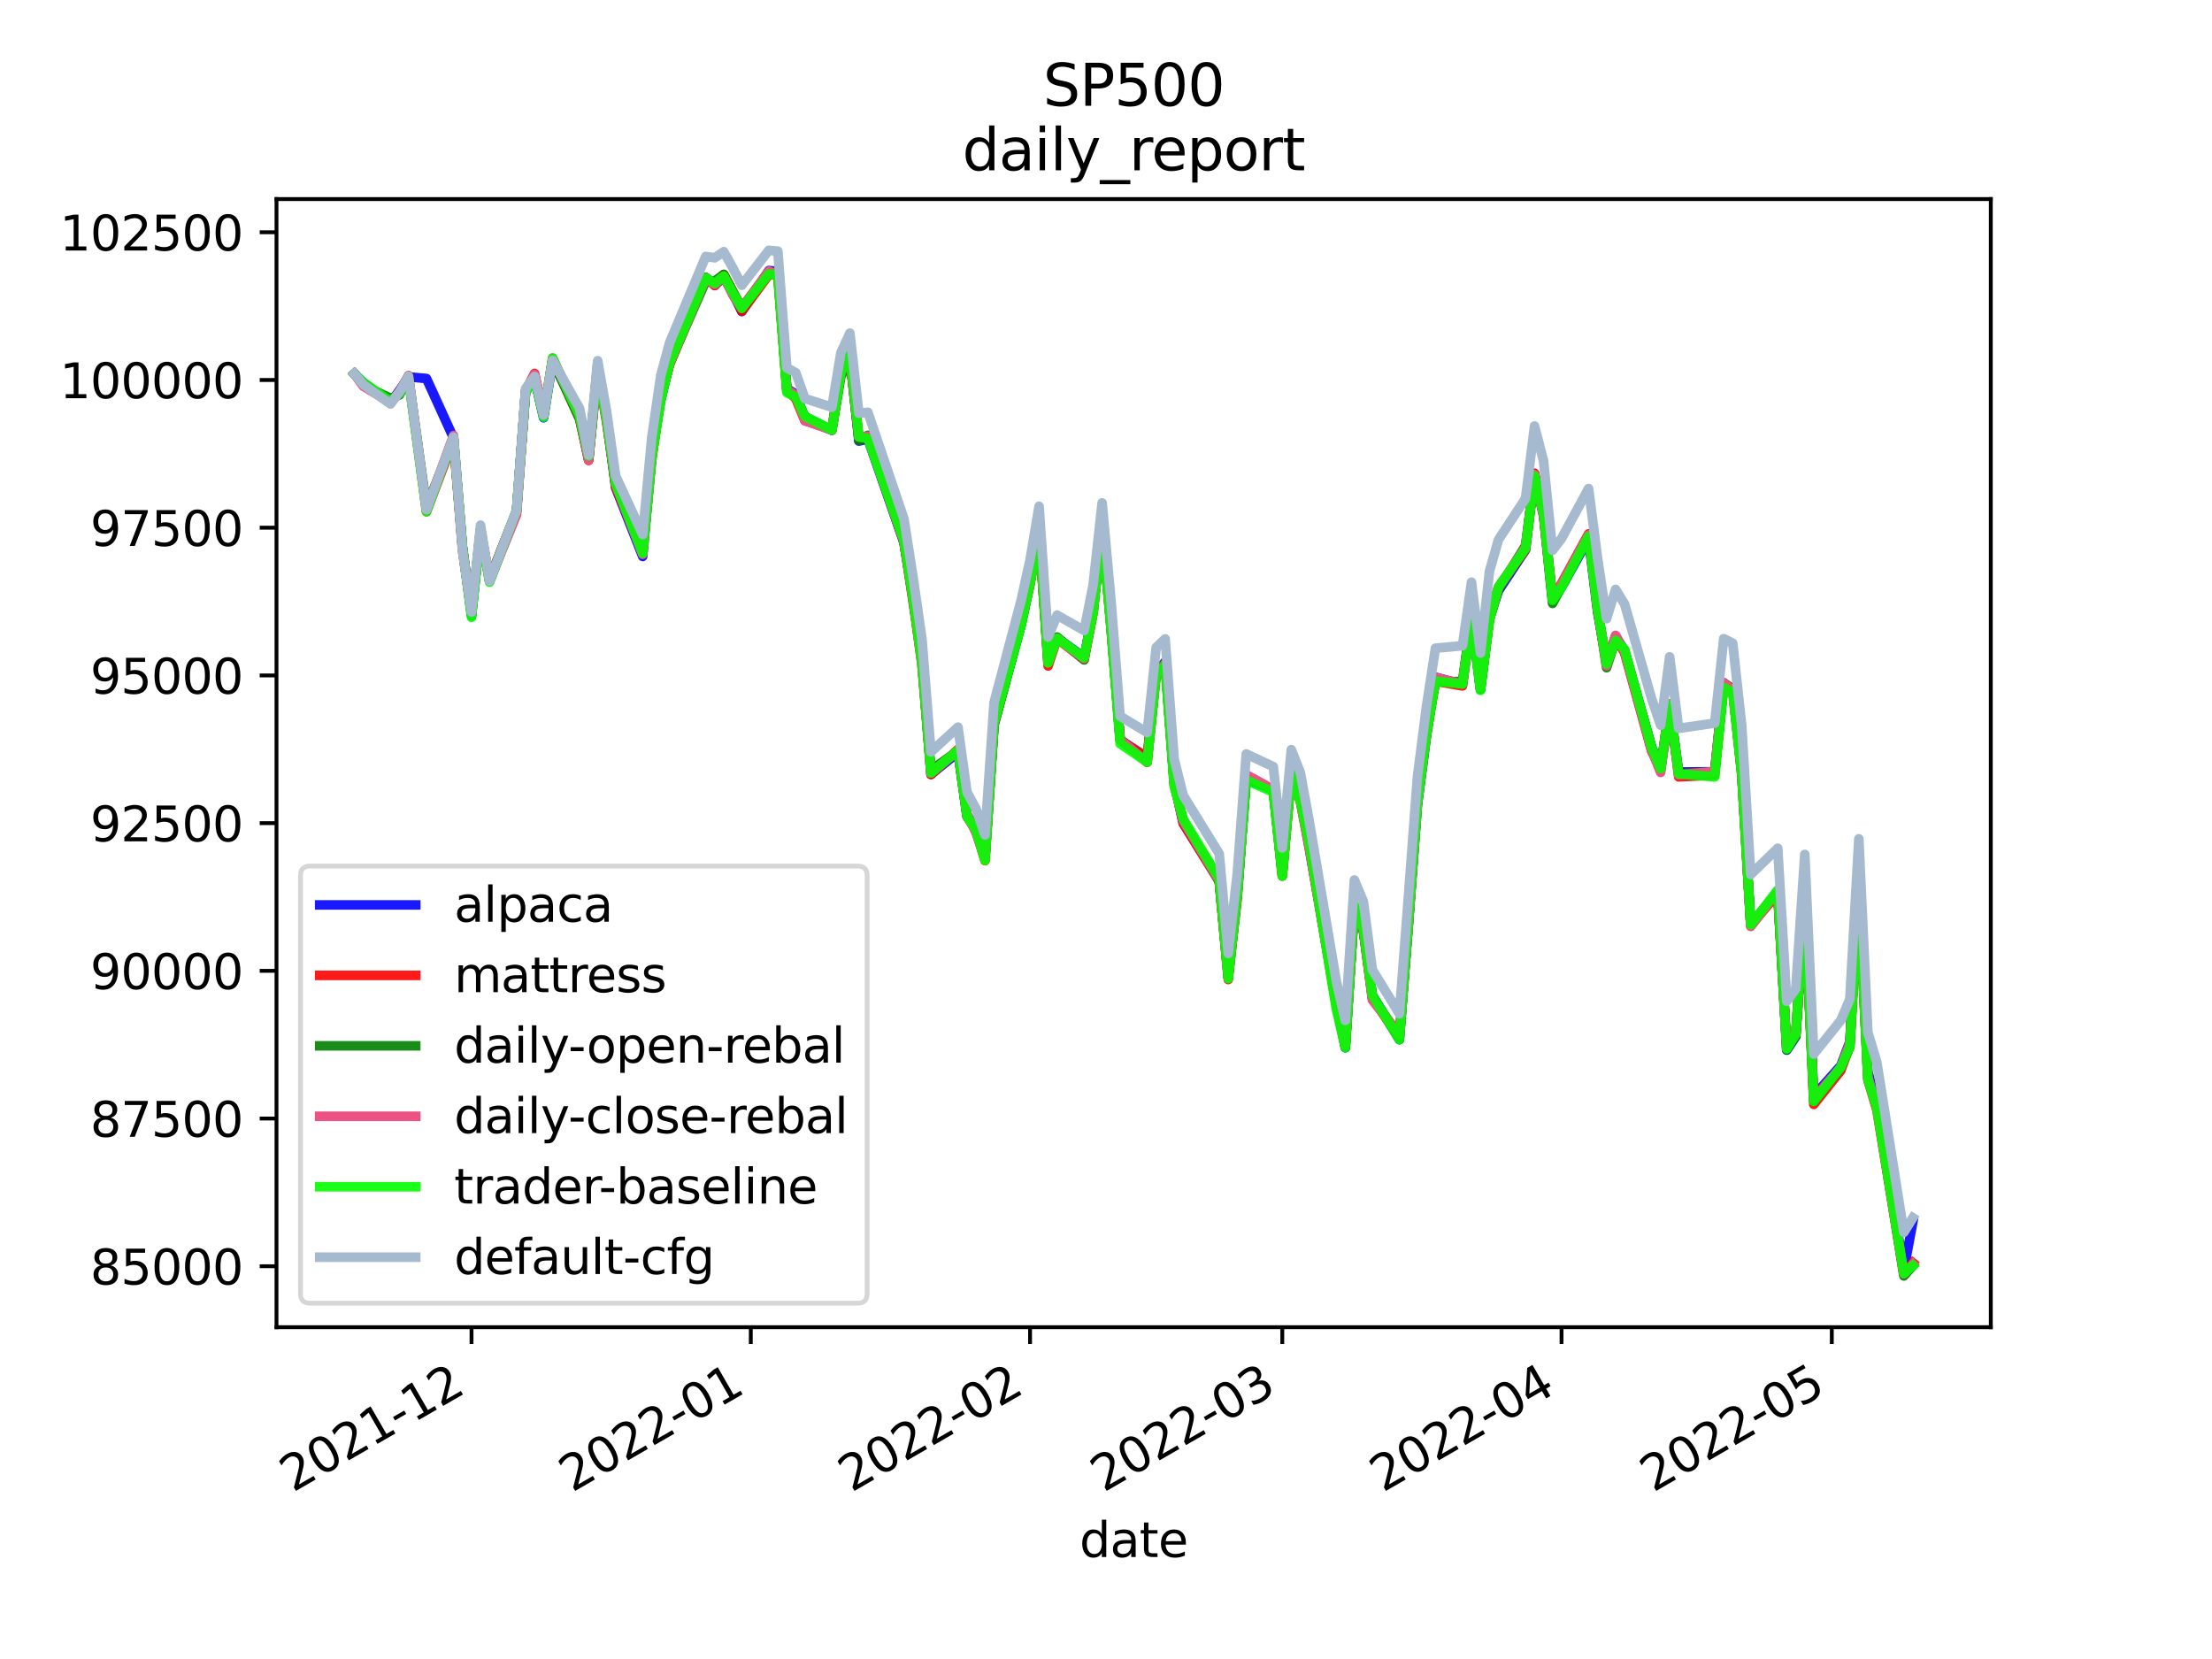 <?xml version="1.0" encoding="utf-8" standalone="no"?>
<!DOCTYPE svg PUBLIC "-//W3C//DTD SVG 1.1//EN"
  "http://www.w3.org/Graphics/SVG/1.1/DTD/svg11.dtd">
<svg height="345.6pt" version="1.1" viewBox="0 0 460.8 345.6" width="460.8pt" xmlns="http://www.w3.org/2000/svg" xmlns:xlink="http://www.w3.org/1999/xlink">
 <defs>
  <style type="text/css">*{stroke-linecap:butt;stroke-linejoin:round;}</style>
 </defs>
 <g id="figure_1">
  <g id="patch_1">
   <path d="M 0 345.6 
L 460.8 345.6 
L 460.8 0 
L 0 0 
z
" style="fill:#ffffff;"/>
  </g>
  <g id="axes_1">
   <g id="patch_2">
    <path d="M 57.6 276.48 
L 414.72 276.48 
L 414.72 41.472 
L 57.6 41.472 
z
" style="fill:#ffffff;"/>
   </g>
   <g id="matplotlib.axis_1">
    <g id="xtick_1">
     <g id="line2d_1">
      <defs>
       <path d="M 0 0 
L 0 3.5 
" id="mc5de617e7d" style="stroke:#000000;stroke-width:0.8;"/>
      </defs>
      <g>
       <use style="stroke:#000000;stroke-width:0.8;" x="98.229" xlink:href="#mc5de617e7d" y="276.48"/>
      </g>
     </g>
     <g id="text_1">
      <!-- 2021-12 -->
      <g transform="translate(61.004 310.952)rotate(-30)scale(0.1 -0.1)">
       <defs>
        <path d="M 1228 531 
L 3431 531 
L 3431 0 
L 469 0 
L 469 531 
Q 828 903 1448 1529 
Q 2069 2156 2228 2338 
Q 2531 2678 2651 2914 
Q 2772 3150 2772 3378 
Q 2772 3750 2511 3984 
Q 2250 4219 1831 4219 
Q 1534 4219 1204 4116 
Q 875 4013 500 3803 
L 500 4441 
Q 881 4594 1212 4672 
Q 1544 4750 1819 4750 
Q 2544 4750 2975 4387 
Q 3406 4025 3406 3419 
Q 3406 3131 3298 2873 
Q 3191 2616 2906 2266 
Q 2828 2175 2409 1742 
Q 1991 1309 1228 531 
z
" id="DejaVuSans-32" transform="scale(0.016)"/>
        <path d="M 2034 4250 
Q 1547 4250 1301 3770 
Q 1056 3291 1056 2328 
Q 1056 1369 1301 889 
Q 1547 409 2034 409 
Q 2525 409 2770 889 
Q 3016 1369 3016 2328 
Q 3016 3291 2770 3770 
Q 2525 4250 2034 4250 
z
M 2034 4750 
Q 2819 4750 3233 4129 
Q 3647 3509 3647 2328 
Q 3647 1150 3233 529 
Q 2819 -91 2034 -91 
Q 1250 -91 836 529 
Q 422 1150 422 2328 
Q 422 3509 836 4129 
Q 1250 4750 2034 4750 
z
" id="DejaVuSans-30" transform="scale(0.016)"/>
        <path d="M 794 531 
L 1825 531 
L 1825 4091 
L 703 3866 
L 703 4441 
L 1819 4666 
L 2450 4666 
L 2450 531 
L 3481 531 
L 3481 0 
L 794 0 
L 794 531 
z
" id="DejaVuSans-31" transform="scale(0.016)"/>
        <path d="M 313 2009 
L 1997 2009 
L 1997 1497 
L 313 1497 
L 313 2009 
z
" id="DejaVuSans-2d" transform="scale(0.016)"/>
       </defs>
       <use xlink:href="#DejaVuSans-32"/>
       <use x="63.623" xlink:href="#DejaVuSans-30"/>
       <use x="127.246" xlink:href="#DejaVuSans-32"/>
       <use x="190.869" xlink:href="#DejaVuSans-31"/>
       <use x="254.492" xlink:href="#DejaVuSans-2d"/>
       <use x="290.576" xlink:href="#DejaVuSans-31"/>
       <use x="354.199" xlink:href="#DejaVuSans-32"/>
      </g>
     </g>
    </g>
    <g id="xtick_2">
     <g id="line2d_2">
      <g>
       <use style="stroke:#000000;stroke-width:0.8;" x="156.404" xlink:href="#mc5de617e7d" y="276.48"/>
      </g>
     </g>
     <g id="text_2">
      <!-- 2022-01 -->
      <g transform="translate(119.179 310.952)rotate(-30)scale(0.1 -0.1)">
       <use xlink:href="#DejaVuSans-32"/>
       <use x="63.623" xlink:href="#DejaVuSans-30"/>
       <use x="127.246" xlink:href="#DejaVuSans-32"/>
       <use x="190.869" xlink:href="#DejaVuSans-32"/>
       <use x="254.492" xlink:href="#DejaVuSans-2d"/>
       <use x="290.576" xlink:href="#DejaVuSans-30"/>
       <use x="354.199" xlink:href="#DejaVuSans-31"/>
      </g>
     </g>
    </g>
    <g id="xtick_3">
     <g id="line2d_3">
      <g>
       <use style="stroke:#000000;stroke-width:0.8;" x="214.579" xlink:href="#mc5de617e7d" y="276.48"/>
      </g>
     </g>
     <g id="text_3">
      <!-- 2022-02 -->
      <g transform="translate(177.354 310.952)rotate(-30)scale(0.1 -0.1)">
       <use xlink:href="#DejaVuSans-32"/>
       <use x="63.623" xlink:href="#DejaVuSans-30"/>
       <use x="127.246" xlink:href="#DejaVuSans-32"/>
       <use x="190.869" xlink:href="#DejaVuSans-32"/>
       <use x="254.492" xlink:href="#DejaVuSans-2d"/>
       <use x="290.576" xlink:href="#DejaVuSans-30"/>
       <use x="354.199" xlink:href="#DejaVuSans-32"/>
      </g>
     </g>
    </g>
    <g id="xtick_4">
     <g id="line2d_4">
      <g>
       <use style="stroke:#000000;stroke-width:0.8;" x="267.124" xlink:href="#mc5de617e7d" y="276.48"/>
      </g>
     </g>
     <g id="text_4">
      <!-- 2022-03 -->
      <g transform="translate(229.899 310.952)rotate(-30)scale(0.1 -0.1)">
       <defs>
        <path d="M 2597 2516 
Q 3050 2419 3304 2112 
Q 3559 1806 3559 1356 
Q 3559 666 3084 287 
Q 2609 -91 1734 -91 
Q 1441 -91 1130 -33 
Q 819 25 488 141 
L 488 750 
Q 750 597 1062 519 
Q 1375 441 1716 441 
Q 2309 441 2620 675 
Q 2931 909 2931 1356 
Q 2931 1769 2642 2001 
Q 2353 2234 1838 2234 
L 1294 2234 
L 1294 2753 
L 1863 2753 
Q 2328 2753 2575 2939 
Q 2822 3125 2822 3475 
Q 2822 3834 2567 4026 
Q 2313 4219 1838 4219 
Q 1578 4219 1281 4162 
Q 984 4106 628 3988 
L 628 4550 
Q 988 4650 1302 4700 
Q 1616 4750 1894 4750 
Q 2613 4750 3031 4423 
Q 3450 4097 3450 3541 
Q 3450 3153 3228 2886 
Q 3006 2619 2597 2516 
z
" id="DejaVuSans-33" transform="scale(0.016)"/>
       </defs>
       <use xlink:href="#DejaVuSans-32"/>
       <use x="63.623" xlink:href="#DejaVuSans-30"/>
       <use x="127.246" xlink:href="#DejaVuSans-32"/>
       <use x="190.869" xlink:href="#DejaVuSans-32"/>
       <use x="254.492" xlink:href="#DejaVuSans-2d"/>
       <use x="290.576" xlink:href="#DejaVuSans-30"/>
       <use x="354.199" xlink:href="#DejaVuSans-33"/>
      </g>
     </g>
    </g>
    <g id="xtick_5">
     <g id="line2d_5">
      <g>
       <use style="stroke:#000000;stroke-width:0.8;" x="325.299" xlink:href="#mc5de617e7d" y="276.48"/>
      </g>
     </g>
     <g id="text_5">
      <!-- 2022-04 -->
      <g transform="translate(288.074 310.952)rotate(-30)scale(0.1 -0.1)">
       <defs>
        <path d="M 2419 4116 
L 825 1625 
L 2419 1625 
L 2419 4116 
z
M 2253 4666 
L 3047 4666 
L 3047 1625 
L 3713 1625 
L 3713 1100 
L 3047 1100 
L 3047 0 
L 2419 0 
L 2419 1100 
L 313 1100 
L 313 1709 
L 2253 4666 
z
" id="DejaVuSans-34" transform="scale(0.016)"/>
       </defs>
       <use xlink:href="#DejaVuSans-32"/>
       <use x="63.623" xlink:href="#DejaVuSans-30"/>
       <use x="127.246" xlink:href="#DejaVuSans-32"/>
       <use x="190.869" xlink:href="#DejaVuSans-32"/>
       <use x="254.492" xlink:href="#DejaVuSans-2d"/>
       <use x="290.576" xlink:href="#DejaVuSans-30"/>
       <use x="354.199" xlink:href="#DejaVuSans-34"/>
      </g>
     </g>
    </g>
    <g id="xtick_6">
     <g id="line2d_6">
      <g>
       <use style="stroke:#000000;stroke-width:0.8;" x="381.598" xlink:href="#mc5de617e7d" y="276.48"/>
      </g>
     </g>
     <g id="text_6">
      <!-- 2022-05 -->
      <g transform="translate(344.373 310.952)rotate(-30)scale(0.1 -0.1)">
       <defs>
        <path d="M 691 4666 
L 3169 4666 
L 3169 4134 
L 1269 4134 
L 1269 2991 
Q 1406 3038 1543 3061 
Q 1681 3084 1819 3084 
Q 2600 3084 3056 2656 
Q 3513 2228 3513 1497 
Q 3513 744 3044 326 
Q 2575 -91 1722 -91 
Q 1428 -91 1123 -41 
Q 819 9 494 109 
L 494 744 
Q 775 591 1075 516 
Q 1375 441 1709 441 
Q 2250 441 2565 725 
Q 2881 1009 2881 1497 
Q 2881 1984 2565 2268 
Q 2250 2553 1709 2553 
Q 1456 2553 1204 2497 
Q 953 2441 691 2322 
L 691 4666 
z
" id="DejaVuSans-35" transform="scale(0.016)"/>
       </defs>
       <use xlink:href="#DejaVuSans-32"/>
       <use x="63.623" xlink:href="#DejaVuSans-30"/>
       <use x="127.246" xlink:href="#DejaVuSans-32"/>
       <use x="190.869" xlink:href="#DejaVuSans-32"/>
       <use x="254.492" xlink:href="#DejaVuSans-2d"/>
       <use x="290.576" xlink:href="#DejaVuSans-30"/>
       <use x="354.199" xlink:href="#DejaVuSans-35"/>
      </g>
     </g>
    </g>
    <g id="text_7">
     <!-- date -->
     <g transform="translate(224.885 324.351)scale(0.1 -0.1)">
      <defs>
       <path d="M 2906 2969 
L 2906 4863 
L 3481 4863 
L 3481 0 
L 2906 0 
L 2906 525 
Q 2725 213 2448 61 
Q 2172 -91 1784 -91 
Q 1150 -91 751 415 
Q 353 922 353 1747 
Q 353 2572 751 3078 
Q 1150 3584 1784 3584 
Q 2172 3584 2448 3432 
Q 2725 3281 2906 2969 
z
M 947 1747 
Q 947 1113 1208 752 
Q 1469 391 1925 391 
Q 2381 391 2643 752 
Q 2906 1113 2906 1747 
Q 2906 2381 2643 2742 
Q 2381 3103 1925 3103 
Q 1469 3103 1208 2742 
Q 947 2381 947 1747 
z
" id="DejaVuSans-64" transform="scale(0.016)"/>
       <path d="M 2194 1759 
Q 1497 1759 1228 1600 
Q 959 1441 959 1056 
Q 959 750 1161 570 
Q 1363 391 1709 391 
Q 2188 391 2477 730 
Q 2766 1069 2766 1631 
L 2766 1759 
L 2194 1759 
z
M 3341 1997 
L 3341 0 
L 2766 0 
L 2766 531 
Q 2569 213 2275 61 
Q 1981 -91 1556 -91 
Q 1019 -91 701 211 
Q 384 513 384 1019 
Q 384 1609 779 1909 
Q 1175 2209 1959 2209 
L 2766 2209 
L 2766 2266 
Q 2766 2663 2505 2880 
Q 2244 3097 1772 3097 
Q 1472 3097 1187 3025 
Q 903 2953 641 2809 
L 641 3341 
Q 956 3463 1253 3523 
Q 1550 3584 1831 3584 
Q 2591 3584 2966 3190 
Q 3341 2797 3341 1997 
z
" id="DejaVuSans-61" transform="scale(0.016)"/>
       <path d="M 1172 4494 
L 1172 3500 
L 2356 3500 
L 2356 3053 
L 1172 3053 
L 1172 1153 
Q 1172 725 1289 603 
Q 1406 481 1766 481 
L 2356 481 
L 2356 0 
L 1766 0 
Q 1100 0 847 248 
Q 594 497 594 1153 
L 594 3053 
L 172 3053 
L 172 3500 
L 594 3500 
L 594 4494 
L 1172 4494 
z
" id="DejaVuSans-74" transform="scale(0.016)"/>
       <path d="M 3597 1894 
L 3597 1613 
L 953 1613 
Q 991 1019 1311 708 
Q 1631 397 2203 397 
Q 2534 397 2845 478 
Q 3156 559 3463 722 
L 3463 178 
Q 3153 47 2828 -22 
Q 2503 -91 2169 -91 
Q 1331 -91 842 396 
Q 353 884 353 1716 
Q 353 2575 817 3079 
Q 1281 3584 2069 3584 
Q 2775 3584 3186 3129 
Q 3597 2675 3597 1894 
z
M 3022 2063 
Q 3016 2534 2758 2815 
Q 2500 3097 2075 3097 
Q 1594 3097 1305 2825 
Q 1016 2553 972 2059 
L 3022 2063 
z
" id="DejaVuSans-65" transform="scale(0.016)"/>
      </defs>
      <use xlink:href="#DejaVuSans-64"/>
      <use x="63.477" xlink:href="#DejaVuSans-61"/>
      <use x="124.756" xlink:href="#DejaVuSans-74"/>
      <use x="163.965" xlink:href="#DejaVuSans-65"/>
     </g>
    </g>
   </g>
   <g id="matplotlib.axis_2">
    <g id="ytick_1">
     <g id="line2d_7">
      <defs>
       <path d="M 0 0 
L -3.5 0 
" id="ma042a18e78" style="stroke:#000000;stroke-width:0.8;"/>
      </defs>
      <g>
       <use style="stroke:#000000;stroke-width:0.8;" x="57.6" xlink:href="#ma042a18e78" y="263.782"/>
      </g>
     </g>
     <g id="text_8">
      <!-- 85000 -->
      <g transform="translate(18.788 267.581)scale(0.1 -0.1)">
       <defs>
        <path d="M 2034 2216 
Q 1584 2216 1326 1975 
Q 1069 1734 1069 1313 
Q 1069 891 1326 650 
Q 1584 409 2034 409 
Q 2484 409 2743 651 
Q 3003 894 3003 1313 
Q 3003 1734 2745 1975 
Q 2488 2216 2034 2216 
z
M 1403 2484 
Q 997 2584 770 2862 
Q 544 3141 544 3541 
Q 544 4100 942 4425 
Q 1341 4750 2034 4750 
Q 2731 4750 3128 4425 
Q 3525 4100 3525 3541 
Q 3525 3141 3298 2862 
Q 3072 2584 2669 2484 
Q 3125 2378 3379 2068 
Q 3634 1759 3634 1313 
Q 3634 634 3220 271 
Q 2806 -91 2034 -91 
Q 1263 -91 848 271 
Q 434 634 434 1313 
Q 434 1759 690 2068 
Q 947 2378 1403 2484 
z
M 1172 3481 
Q 1172 3119 1398 2916 
Q 1625 2713 2034 2713 
Q 2441 2713 2670 2916 
Q 2900 3119 2900 3481 
Q 2900 3844 2670 4047 
Q 2441 4250 2034 4250 
Q 1625 4250 1398 4047 
Q 1172 3844 1172 3481 
z
" id="DejaVuSans-38" transform="scale(0.016)"/>
       </defs>
       <use xlink:href="#DejaVuSans-38"/>
       <use x="63.623" xlink:href="#DejaVuSans-35"/>
       <use x="127.246" xlink:href="#DejaVuSans-30"/>
       <use x="190.869" xlink:href="#DejaVuSans-30"/>
       <use x="254.492" xlink:href="#DejaVuSans-30"/>
      </g>
     </g>
    </g>
    <g id="ytick_2">
     <g id="line2d_8">
      <g>
       <use style="stroke:#000000;stroke-width:0.8;" x="57.6" xlink:href="#ma042a18e78" y="233.011"/>
      </g>
     </g>
     <g id="text_9">
      <!-- 87500 -->
      <g transform="translate(18.788 236.81)scale(0.1 -0.1)">
       <defs>
        <path d="M 525 4666 
L 3525 4666 
L 3525 4397 
L 1831 0 
L 1172 0 
L 2766 4134 
L 525 4134 
L 525 4666 
z
" id="DejaVuSans-37" transform="scale(0.016)"/>
       </defs>
       <use xlink:href="#DejaVuSans-38"/>
       <use x="63.623" xlink:href="#DejaVuSans-37"/>
       <use x="127.246" xlink:href="#DejaVuSans-35"/>
       <use x="190.869" xlink:href="#DejaVuSans-30"/>
       <use x="254.492" xlink:href="#DejaVuSans-30"/>
      </g>
     </g>
    </g>
    <g id="ytick_3">
     <g id="line2d_9">
      <g>
       <use style="stroke:#000000;stroke-width:0.8;" x="57.6" xlink:href="#ma042a18e78" y="202.241"/>
      </g>
     </g>
     <g id="text_10">
      <!-- 90000 -->
      <g transform="translate(18.788 206.04)scale(0.1 -0.1)">
       <defs>
        <path d="M 703 97 
L 703 672 
Q 941 559 1184 500 
Q 1428 441 1663 441 
Q 2288 441 2617 861 
Q 2947 1281 2994 2138 
Q 2813 1869 2534 1725 
Q 2256 1581 1919 1581 
Q 1219 1581 811 2004 
Q 403 2428 403 3163 
Q 403 3881 828 4315 
Q 1253 4750 1959 4750 
Q 2769 4750 3195 4129 
Q 3622 3509 3622 2328 
Q 3622 1225 3098 567 
Q 2575 -91 1691 -91 
Q 1453 -91 1209 -44 
Q 966 3 703 97 
z
M 1959 2075 
Q 2384 2075 2632 2365 
Q 2881 2656 2881 3163 
Q 2881 3666 2632 3958 
Q 2384 4250 1959 4250 
Q 1534 4250 1286 3958 
Q 1038 3666 1038 3163 
Q 1038 2656 1286 2365 
Q 1534 2075 1959 2075 
z
" id="DejaVuSans-39" transform="scale(0.016)"/>
       </defs>
       <use xlink:href="#DejaVuSans-39"/>
       <use x="63.623" xlink:href="#DejaVuSans-30"/>
       <use x="127.246" xlink:href="#DejaVuSans-30"/>
       <use x="190.869" xlink:href="#DejaVuSans-30"/>
       <use x="254.492" xlink:href="#DejaVuSans-30"/>
      </g>
     </g>
    </g>
    <g id="ytick_4">
     <g id="line2d_10">
      <g>
       <use style="stroke:#000000;stroke-width:0.8;" x="57.6" xlink:href="#ma042a18e78" y="171.47"/>
      </g>
     </g>
     <g id="text_11">
      <!-- 92500 -->
      <g transform="translate(18.788 175.269)scale(0.1 -0.1)">
       <use xlink:href="#DejaVuSans-39"/>
       <use x="63.623" xlink:href="#DejaVuSans-32"/>
       <use x="127.246" xlink:href="#DejaVuSans-35"/>
       <use x="190.869" xlink:href="#DejaVuSans-30"/>
       <use x="254.492" xlink:href="#DejaVuSans-30"/>
      </g>
     </g>
    </g>
    <g id="ytick_5">
     <g id="line2d_11">
      <g>
       <use style="stroke:#000000;stroke-width:0.8;" x="57.6" xlink:href="#ma042a18e78" y="140.7"/>
      </g>
     </g>
     <g id="text_12">
      <!-- 95000 -->
      <g transform="translate(18.788 144.499)scale(0.1 -0.1)">
       <use xlink:href="#DejaVuSans-39"/>
       <use x="63.623" xlink:href="#DejaVuSans-35"/>
       <use x="127.246" xlink:href="#DejaVuSans-30"/>
       <use x="190.869" xlink:href="#DejaVuSans-30"/>
       <use x="254.492" xlink:href="#DejaVuSans-30"/>
      </g>
     </g>
    </g>
    <g id="ytick_6">
     <g id="line2d_12">
      <g>
       <use style="stroke:#000000;stroke-width:0.8;" x="57.6" xlink:href="#ma042a18e78" y="109.929"/>
      </g>
     </g>
     <g id="text_13">
      <!-- 97500 -->
      <g transform="translate(18.788 113.728)scale(0.1 -0.1)">
       <use xlink:href="#DejaVuSans-39"/>
       <use x="63.623" xlink:href="#DejaVuSans-37"/>
       <use x="127.246" xlink:href="#DejaVuSans-35"/>
       <use x="190.869" xlink:href="#DejaVuSans-30"/>
       <use x="254.492" xlink:href="#DejaVuSans-30"/>
      </g>
     </g>
    </g>
    <g id="ytick_7">
     <g id="line2d_13">
      <g>
       <use style="stroke:#000000;stroke-width:0.8;" x="57.6" xlink:href="#ma042a18e78" y="79.159"/>
      </g>
     </g>
     <g id="text_14">
      <!-- 100000 -->
      <g transform="translate(12.425 82.958)scale(0.1 -0.1)">
       <use xlink:href="#DejaVuSans-31"/>
       <use x="63.623" xlink:href="#DejaVuSans-30"/>
       <use x="127.246" xlink:href="#DejaVuSans-30"/>
       <use x="190.869" xlink:href="#DejaVuSans-30"/>
       <use x="254.492" xlink:href="#DejaVuSans-30"/>
       <use x="318.115" xlink:href="#DejaVuSans-30"/>
      </g>
     </g>
    </g>
    <g id="ytick_8">
     <g id="line2d_14">
      <g>
       <use style="stroke:#000000;stroke-width:0.8;" x="57.6" xlink:href="#ma042a18e78" y="48.388"/>
      </g>
     </g>
     <g id="text_15">
      <!-- 102500 -->
      <g transform="translate(12.425 52.187)scale(0.1 -0.1)">
       <use xlink:href="#DejaVuSans-31"/>
       <use x="63.623" xlink:href="#DejaVuSans-30"/>
       <use x="127.246" xlink:href="#DejaVuSans-32"/>
       <use x="190.869" xlink:href="#DejaVuSans-35"/>
       <use x="254.492" xlink:href="#DejaVuSans-30"/>
       <use x="318.115" xlink:href="#DejaVuSans-30"/>
      </g>
     </g>
    </g>
   </g>
   <g id="line2d_15">
    <path clip-path="url(#p5c8f8c0f2c)" d="M 73.833 77.887 
L 75.709 79.744 
L 81.339 83.941 
L 83.216 81.339 
L 85.092 78.503 
L 88.846 78.856 
L 94.476 91.218 
L 96.352 114.086 
L 98.229 128.251 
L 100.105 110.34 
L 101.982 121.096 
L 107.612 106.566 
L 109.488 81.497 
L 111.365 78.905 
L 113.242 87.025 
L 115.118 75.258 
L 120.748 86.682 
L 122.625 95.729 
L 124.501 75.849 
L 126.378 87.349 
L 128.255 101.609 
L 133.884 115.91 
L 135.761 95.006 
L 137.638 83.382 
L 139.514 75.62 
L 147.021 57.78 
L 148.897 59.402 
L 150.774 57.738 
L 152.651 61.087 
L 154.527 64.887 
L 160.157 56.359 
L 162.034 56.559 
L 163.91 80.961 
L 165.787 82.103 
L 167.664 87.216 
L 173.293 89.626 
L 175.17 77.472 
L 177.047 73.939 
L 178.923 91.883 
L 180.8 91.437 
L 188.306 113.06 
L 190.183 124.26 
L 192.06 137.355 
L 193.936 161.293 
L 199.566 156.776 
L 201.443 169.806 
L 203.319 172.585 
L 205.196 178.679 
L 207.072 150.828 
L 212.702 130.267 
L 214.579 121.596 
L 216.456 110.23 
L 218.332 137.815 
L 220.209 132.903 
L 225.839 136.908 
L 227.715 127.442 
L 229.592 109.823 
L 231.468 130.615 
L 233.345 154.077 
L 238.975 158.101 
L 240.852 140.145 
L 242.728 137.856 
L 244.605 162.909 
L 246.481 171.48 
L 253.988 183.366 
L 255.864 203.4 
L 257.741 186.281 
L 259.618 162.437 
L 265.248 164.414 
L 267.124 181.877 
L 269.001 160.909 
L 270.877 166.318 
L 272.754 176.334 
L 278.384 209.059 
L 280.26 218.261 
L 282.137 189.089 
L 284.014 193.7 
L 285.89 207.303 
L 291.52 216.575 
L 293.397 192.566 
L 295.273 167.759 
L 297.15 153.426 
L 299.027 141.066 
L 304.656 142.564 
L 306.533 128.82 
L 308.41 143.613 
L 310.286 128.677 
L 312.163 123.052 
L 317.793 114.531 
L 319.669 98.744 
L 321.546 107.244 
L 323.423 125.002 
L 325.299 122.325 
L 330.929 112.232 
L 332.806 127.49 
L 334.682 137.969 
L 336.559 132.537 
L 338.436 135.547 
L 344.065 155.634 
L 345.942 160.362 
L 347.819 146.639 
L 349.695 160.829 
L 357.202 160.767 
L 359.078 143.046 
L 360.955 143.278 
L 362.832 160.575 
L 364.708 192.505 
L 370.338 185.969 
L 372.215 218.765 
L 374.091 215.931 
L 375.968 188.086 
L 377.844 228.315 
L 383.474 221.997 
L 385.351 217.034 
L 387.228 183.209 
L 389.104 223.237 
L 390.981 230.16 
L 396.611 264.592 
L 398.487 254.507 
" style="fill:none;stroke:#0000ff;stroke-linecap:square;stroke-opacity:0.9;stroke-width:2;"/>
   </g>
   <g id="line2d_16">
    <path clip-path="url(#p5c8f8c0f2c)" d="M 73.833 77.887 
L 75.709 80.017 
L 81.339 83.859 
L 83.216 81.752 
L 85.092 78.249 
L 88.846 106.586 
L 94.476 91.724 
L 96.352 114.676 
L 98.229 127.7 
L 100.105 110.61 
L 101.982 120.618 
L 107.612 106.472 
L 109.488 81.465 
L 111.365 77.802 
L 113.242 86.328 
L 115.118 74.803 
L 120.748 87.167 
L 122.625 95.917 
L 124.501 76.814 
L 126.378 86.99 
L 128.255 101.49 
L 133.884 114.838 
L 135.761 95.783 
L 137.638 82.664 
L 139.514 75.915 
L 147.021 57.825 
L 148.897 59.49 
L 150.774 57.194 
L 152.651 60.611 
L 154.527 64.86 
L 160.157 57.243 
L 162.034 57.131 
L 163.91 81.276 
L 165.787 83.059 
L 167.664 87.632 
L 173.293 89.453 
L 175.17 77.565 
L 177.047 74.617 
L 178.923 91.304 
L 180.8 91.082 
L 188.306 112.807 
L 190.183 125.219 
L 192.06 137.895 
L 193.936 161.365 
L 199.566 156.118 
L 201.443 170.014 
L 203.319 173.137 
L 205.196 179.277 
L 207.072 151.102 
L 212.702 129.558 
L 214.579 121.454 
L 216.456 110.334 
L 218.332 138.732 
L 220.209 133.044 
L 225.839 137.387 
L 227.715 127.711 
L 229.592 109.467 
L 231.468 131.174 
L 233.345 154.175 
L 238.975 157.727 
L 240.852 139.469 
L 242.728 138.519 
L 244.605 163.061 
L 246.481 171.528 
L 253.988 183.663 
L 255.864 204.051 
L 257.741 186.239 
L 259.618 161.863 
L 265.248 164.617 
L 267.124 182.481 
L 269.001 161.571 
L 270.877 166.759 
L 272.754 176.81 
L 278.384 209.065 
L 280.26 217.961 
L 282.137 189.18 
L 284.014 193.744 
L 285.89 208.003 
L 291.52 216.147 
L 293.397 192.407 
L 295.273 166.783 
L 297.15 153.084 
L 299.027 141.922 
L 304.656 142.887 
L 306.533 128.367 
L 308.41 143.276 
L 310.286 128.079 
L 312.163 122.338 
L 317.793 114.489 
L 319.669 98.578 
L 321.546 106.809 
L 323.423 124.618 
L 325.299 121.52 
L 330.929 111.224 
L 332.806 127.121 
L 334.682 138.148 
L 336.559 132.73 
L 338.436 136.031 
L 344.065 156.474 
L 345.942 160.18 
L 347.819 146.627 
L 349.695 161.83 
L 357.202 161.465 
L 359.078 142.22 
L 360.955 143.72 
L 362.832 161.334 
L 364.708 192.785 
L 370.338 186.139 
L 372.215 218.091 
L 374.091 215.723 
L 375.968 188.262 
L 377.844 230.066 
L 383.474 223.013 
L 385.351 217.853 
L 387.228 185.204 
L 389.104 224.926 
L 390.981 231.236 
L 396.611 265.471 
L 398.487 263.071 
" style="fill:none;stroke:#ff0000;stroke-linecap:square;stroke-opacity:0.9;stroke-width:2;"/>
   </g>
   <g id="line2d_17">
    <path clip-path="url(#p5c8f8c0f2c)" d="M 73.833 77.887 
L 75.709 80.303 
L 81.339 82.953 
L 83.216 82.266 
L 85.092 78.526 
L 88.846 105.589 
L 94.476 91.546 
L 96.352 113.986 
L 98.229 127.994 
L 100.105 110.36 
L 101.982 120.815 
L 107.612 106.345 
L 109.488 81.747 
L 111.365 78.65 
L 113.242 86.761 
L 115.118 75.014 
L 120.748 87.341 
L 122.625 95.698 
L 124.501 76.824 
L 126.378 88.08 
L 128.255 101.028 
L 133.884 114.844 
L 135.761 94.873 
L 137.638 82.653 
L 139.514 75.624 
L 147.021 58.574 
L 148.897 58.549 
L 150.774 57.159 
L 152.651 60.78 
L 154.527 64.088 
L 160.157 56.719 
L 162.034 56.616 
L 163.91 81.075 
L 165.787 82.486 
L 167.664 86.792 
L 173.293 89.627 
L 175.17 78.413 
L 177.047 74.622 
L 178.923 91.776 
L 180.8 90.67 
L 188.306 112.875 
L 190.183 124.646 
L 192.06 138.45 
L 193.936 160.417 
L 199.566 156.427 
L 201.443 170.1 
L 203.319 172.607 
L 205.196 178.76 
L 207.072 151.002 
L 212.702 130.18 
L 214.579 121.191 
L 216.456 110.834 
L 218.332 137.718 
L 220.209 132.712 
L 225.839 137.462 
L 227.715 126.76 
L 229.592 110.157 
L 231.468 130.643 
L 233.345 153.996 
L 238.975 158.792 
L 240.852 140.439 
L 242.728 137.946 
L 244.605 163.179 
L 246.481 171.014 
L 253.988 183.505 
L 255.864 203.514 
L 257.741 187.118 
L 259.618 161.757 
L 265.248 164.73 
L 267.124 182.269 
L 269.001 160.806 
L 270.877 166.545 
L 272.754 175.925 
L 278.384 209.531 
L 280.26 218.125 
L 282.137 188.869 
L 284.014 193.97 
L 285.89 207.747 
L 291.52 215.847 
L 293.397 191.798 
L 295.273 167.217 
L 297.15 152.394 
L 299.027 142.006 
L 304.656 141.964 
L 306.533 128.583 
L 308.41 143.676 
L 310.286 129.083 
L 312.163 122.741 
L 317.793 113.648 
L 319.669 99.472 
L 321.546 107.39 
L 323.423 125.701 
L 325.299 122.213 
L 330.929 111.773 
L 332.806 126.792 
L 334.682 139.093 
L 336.559 133.212 
L 338.436 135.609 
L 344.065 155.661 
L 345.942 160.235 
L 347.819 147.462 
L 349.695 161.203 
L 357.202 160.768 
L 359.078 142.256 
L 360.955 143.482 
L 362.832 161.228 
L 364.708 192.756 
L 370.338 185.654 
L 372.215 218.67 
L 374.091 215.72 
L 375.968 187.779 
L 377.844 229.369 
L 383.474 222.425 
L 385.351 218.104 
L 387.228 184.861 
L 389.104 224.426 
L 390.981 230.378 
L 396.611 265.798 
L 398.487 263.644 
" style="fill:none;stroke:#008000;stroke-linecap:square;stroke-opacity:0.9;stroke-width:2;"/>
   </g>
   <g id="line2d_18">
    <path clip-path="url(#p5c8f8c0f2c)" d="M 73.833 77.887 
L 75.709 80.459 
L 81.339 83.864 
L 83.216 81.588 
L 85.092 78.672 
L 88.846 106.182 
L 94.476 90.727 
L 96.352 114.076 
L 98.229 127.933 
L 100.105 110.19 
L 101.982 121.084 
L 107.612 107.185 
L 109.488 81.68 
L 111.365 78.003 
L 113.242 86.411 
L 115.118 74.607 
L 120.748 86.699 
L 122.625 95.841 
L 124.501 76.422 
L 126.378 87.83 
L 128.255 100.958 
L 133.884 115.474 
L 135.761 95.394 
L 137.638 82.764 
L 139.514 75.669 
L 147.021 58.046 
L 148.897 59.256 
L 150.774 57.535 
L 152.651 61.444 
L 154.527 64.146 
L 160.157 56.48 
L 162.034 57.397 
L 163.91 81.145 
L 165.787 82.339 
L 167.664 87.603 
L 173.293 89.608 
L 175.17 77.239 
L 177.047 74.462 
L 178.923 91.018 
L 180.8 90.885 
L 188.306 112.8 
L 190.183 124.594 
L 192.06 138.598 
L 193.936 161.058 
L 199.566 156.413 
L 201.443 169.555 
L 203.319 173.455 
L 205.196 179.015 
L 207.072 150.349 
L 212.702 129.749 
L 214.579 121.775 
L 216.456 110.883 
L 218.332 138.05 
L 220.209 133.006 
L 225.839 137.2 
L 227.715 127.49 
L 229.592 110.23 
L 231.468 131.028 
L 233.345 154.086 
L 238.975 158.805 
L 240.852 140.569 
L 242.728 138.276 
L 244.605 163.543 
L 246.481 171.002 
L 253.988 183.416 
L 255.864 203.659 
L 257.741 186.777 
L 259.618 161.384 
L 265.248 164.455 
L 267.124 182.172 
L 269.001 161.4 
L 270.877 166.941 
L 272.754 176.663 
L 278.384 209.468 
L 280.26 217.672 
L 282.137 189.12 
L 284.014 193.589 
L 285.89 208.314 
L 291.52 215.467 
L 293.397 192.45 
L 295.273 167.48 
L 297.15 152.899 
L 299.027 141.122 
L 304.656 142.504 
L 306.533 128.957 
L 308.41 143.153 
L 310.286 128.911 
L 312.163 122.401 
L 317.793 114.025 
L 319.669 98.857 
L 321.546 107.391 
L 323.423 124.733 
L 325.299 121.723 
L 330.929 111.464 
L 332.806 126.727 
L 334.682 138.67 
L 336.559 132.358 
L 338.436 135.751 
L 344.065 156.217 
L 345.942 160.909 
L 347.819 146.623 
L 349.695 161.379 
L 357.202 160.739 
L 359.078 142.264 
L 360.955 143.884 
L 362.832 160.949 
L 364.708 192.999 
L 370.338 185.698 
L 372.215 218.359 
L 374.091 215.011 
L 375.968 187.986 
L 377.844 228.864 
L 383.474 222.327 
L 385.351 217.346 
L 387.228 184.878 
L 389.104 224.292 
L 390.981 230.866 
L 396.611 265.36 
L 398.487 263.353 
" style="fill:none;stroke:#ec5283;stroke-linecap:square;stroke-width:2;"/>
   </g>
   <g id="line2d_19">
    <path clip-path="url(#p5c8f8c0f2c)" d="M 73.833 77.887 
L 75.709 79.658 
L 81.339 83.623 
L 83.216 81.95 
L 85.092 78.9 
L 88.846 106.611 
L 94.476 91.091 
L 96.352 114.008 
L 98.229 128.6 
L 100.105 110.545 
L 101.982 121.283 
L 107.612 106.367 
L 109.488 81.674 
L 111.365 78.826 
L 113.242 86.909 
L 115.118 74.577 
L 120.748 86.618 
L 122.625 95.011 
L 124.501 76.798 
L 126.378 87.179 
L 128.255 100.695 
L 133.884 115.246 
L 135.761 95.48 
L 137.638 83.49 
L 139.514 75.465 
L 147.021 57.833 
L 148.897 59.019 
L 150.774 57.494 
L 152.651 60.898 
L 154.527 64.249 
L 160.157 57.066 
L 162.034 57.331 
L 163.91 81.79 
L 165.787 82.731 
L 167.664 86.728 
L 173.293 89.581 
L 175.17 77.689 
L 177.047 73.762 
L 178.923 91.021 
L 180.8 91.373 
L 188.306 112.545 
L 190.183 124.53 
L 192.06 137.922 
L 193.936 161.021 
L 199.566 156.276 
L 201.443 170.061 
L 203.319 172.905 
L 205.196 179.252 
L 207.072 150.689 
L 212.702 130.345 
L 214.579 121.439 
L 216.456 110.486 
L 218.332 138.088 
L 220.209 132.944 
L 225.839 136.992 
L 227.715 127.658 
L 229.592 110.3 
L 231.468 131.239 
L 233.345 154.93 
L 238.975 158.732 
L 240.852 140.229 
L 242.728 138.7 
L 244.605 163.794 
L 246.481 170.586 
L 253.988 183.067 
L 255.864 203.867 
L 257.741 186.154 
L 259.618 162.523 
L 265.248 165.029 
L 267.124 182.528 
L 269.001 161.35 
L 270.877 166.826 
L 272.754 175.707 
L 278.384 210.234 
L 280.26 218.261 
L 282.137 188.484 
L 284.014 193.439 
L 285.89 207.327 
L 291.52 216.6 
L 293.397 192.011 
L 295.273 167.209 
L 297.15 153.053 
L 299.027 141.91 
L 304.656 142.491 
L 306.533 129.268 
L 308.41 143.795 
L 310.286 128.973 
L 312.163 122.248 
L 317.793 114.255 
L 319.669 99.152 
L 321.546 106.8 
L 323.423 125.064 
L 325.299 122.362 
L 330.929 111.736 
L 332.806 126.918 
L 334.682 138.286 
L 336.559 133.42 
L 338.436 135.286 
L 344.065 155.741 
L 345.942 160.139 
L 347.819 146.766 
L 349.695 161.208 
L 357.202 161.842 
L 359.078 143.261 
L 360.955 144.271 
L 362.832 161.206 
L 364.708 192.632 
L 370.338 185.392 
L 372.215 218.507 
L 374.091 215.474 
L 375.968 187.449 
L 377.844 229.451 
L 383.474 222.296 
L 385.351 218.054 
L 387.228 184.536 
L 389.104 224.899 
L 390.981 230.772 
L 396.611 265.286 
L 398.487 263.665 
" style="fill:none;stroke:#00ff00;stroke-linecap:square;stroke-opacity:0.9;stroke-width:2;"/>
   </g>
   <g id="line2d_20">
    <path clip-path="url(#p5c8f8c0f2c)" d="M 73.833 77.887 
L 75.709 80.15 
L 81.339 84.153 
L 83.216 81.675 
L 85.092 78.343 
L 88.846 106.174 
L 94.476 91.053 
L 96.352 114.727 
L 98.229 127.481 
L 100.105 109.397 
L 101.982 121.054 
L 107.612 106.277 
L 109.488 80.953 
L 111.365 78.431 
L 113.242 86.483 
L 115.118 75.072 
L 120.748 85.1 
L 122.625 94.798 
L 124.501 75.144 
L 126.378 85.764 
L 128.255 99.151 
L 133.884 111.358 
L 135.761 91.242 
L 137.638 78.265 
L 139.514 71.326 
L 147.021 53.426 
L 148.897 53.706 
L 150.774 52.429 
L 152.651 55.808 
L 154.527 59.428 
L 160.157 52.154 
L 162.034 52.325 
L 163.91 76.64 
L 165.787 77.646 
L 167.664 83.022 
L 173.293 84.822 
L 175.17 73.467 
L 177.047 69.398 
L 178.923 86.073 
L 180.8 85.883 
L 188.306 108.076 
L 190.183 120.069 
L 192.06 133.102 
L 193.936 156.637 
L 199.566 151.478 
L 201.443 165.025 
L 203.319 168.469 
L 205.196 173.943 
L 207.072 146.374 
L 212.702 125.13 
L 214.579 116.615 
L 216.456 105.465 
L 218.332 132.714 
L 220.209 128.143 
L 225.839 131.344 
L 227.715 121.877 
L 229.592 104.771 
L 231.468 125.427 
L 233.345 149.197 
L 238.975 152.589 
L 240.852 134.883 
L 242.728 133.091 
L 244.605 158.1 
L 246.481 165.685 
L 253.988 177.854 
L 255.864 198.618 
L 257.741 181.996 
L 259.618 157.068 
L 265.248 159.705 
L 267.124 176.637 
L 269.001 156.165 
L 270.877 160.914 
L 272.754 171.145 
L 278.384 204.419 
L 280.26 212.567 
L 282.137 183.316 
L 284.014 187.784 
L 285.89 202.023 
L 291.52 211.199 
L 293.397 186.771 
L 295.273 161.87 
L 297.15 147.233 
L 299.027 135.034 
L 304.656 134.516 
L 306.533 121.278 
L 308.41 136.028 
L 310.286 118.992 
L 312.163 112.428 
L 317.793 103.849 
L 319.669 88.75 
L 321.546 96.033 
L 323.423 114.637 
L 325.299 112.162 
L 330.929 101.774 
L 332.806 116.318 
L 334.682 128.886 
L 336.559 122.782 
L 338.436 125.856 
L 344.065 145.574 
L 345.942 151.074 
L 347.819 136.836 
L 349.695 151.731 
L 357.202 150.64 
L 359.078 133.049 
L 360.955 133.987 
L 362.832 151.132 
L 364.708 182.174 
L 370.338 176.707 
L 372.215 208.58 
L 374.091 205.991 
L 375.968 177.998 
L 377.844 219.573 
L 383.474 212.556 
L 385.351 208.167 
L 387.228 174.741 
L 389.104 215.032 
L 390.981 221.303 
L 396.611 256.706 
L 398.487 253.692 
" style="fill:none;stroke:#a5b9cf;stroke-linecap:square;stroke-width:2;"/>
   </g>
   <g id="patch_3">
    <path d="M 57.6 276.48 
L 57.6 41.472 
" style="fill:none;stroke:#000000;stroke-linecap:square;stroke-linejoin:miter;stroke-width:0.8;"/>
   </g>
   <g id="patch_4">
    <path d="M 414.72 276.48 
L 414.72 41.472 
" style="fill:none;stroke:#000000;stroke-linecap:square;stroke-linejoin:miter;stroke-width:0.8;"/>
   </g>
   <g id="patch_5">
    <path d="M 57.6 276.48 
L 414.72 276.48 
" style="fill:none;stroke:#000000;stroke-linecap:square;stroke-linejoin:miter;stroke-width:0.8;"/>
   </g>
   <g id="patch_6">
    <path d="M 57.6 41.472 
L 414.72 41.472 
" style="fill:none;stroke:#000000;stroke-linecap:square;stroke-linejoin:miter;stroke-width:0.8;"/>
   </g>
   <g id="text_16">
    <!-- SP500 -->
    <g transform="translate(217.281 22.035)scale(0.12 -0.12)">
     <defs>
      <path d="M 3425 4513 
L 3425 3897 
Q 3066 4069 2747 4153 
Q 2428 4238 2131 4238 
Q 1616 4238 1336 4038 
Q 1056 3838 1056 3469 
Q 1056 3159 1242 3001 
Q 1428 2844 1947 2747 
L 2328 2669 
Q 3034 2534 3370 2195 
Q 3706 1856 3706 1288 
Q 3706 609 3251 259 
Q 2797 -91 1919 -91 
Q 1588 -91 1214 -16 
Q 841 59 441 206 
L 441 856 
Q 825 641 1194 531 
Q 1563 422 1919 422 
Q 2459 422 2753 634 
Q 3047 847 3047 1241 
Q 3047 1584 2836 1778 
Q 2625 1972 2144 2069 
L 1759 2144 
Q 1053 2284 737 2584 
Q 422 2884 422 3419 
Q 422 4038 858 4394 
Q 1294 4750 2059 4750 
Q 2388 4750 2728 4690 
Q 3069 4631 3425 4513 
z
" id="DejaVuSans-53" transform="scale(0.016)"/>
      <path d="M 1259 4147 
L 1259 2394 
L 2053 2394 
Q 2494 2394 2734 2622 
Q 2975 2850 2975 3272 
Q 2975 3691 2734 3919 
Q 2494 4147 2053 4147 
L 1259 4147 
z
M 628 4666 
L 2053 4666 
Q 2838 4666 3239 4311 
Q 3641 3956 3641 3272 
Q 3641 2581 3239 2228 
Q 2838 1875 2053 1875 
L 1259 1875 
L 1259 0 
L 628 0 
L 628 4666 
z
" id="DejaVuSans-50" transform="scale(0.016)"/>
     </defs>
     <use xlink:href="#DejaVuSans-53"/>
     <use x="63.477" xlink:href="#DejaVuSans-50"/>
     <use x="123.779" xlink:href="#DejaVuSans-35"/>
     <use x="187.402" xlink:href="#DejaVuSans-30"/>
     <use x="251.025" xlink:href="#DejaVuSans-30"/>
    </g>
    <!-- daily_report -->
    <g transform="translate(200.467 35.472)scale(0.12 -0.12)">
     <defs>
      <path d="M 603 3500 
L 1178 3500 
L 1178 0 
L 603 0 
L 603 3500 
z
M 603 4863 
L 1178 4863 
L 1178 4134 
L 603 4134 
L 603 4863 
z
" id="DejaVuSans-69" transform="scale(0.016)"/>
      <path d="M 603 4863 
L 1178 4863 
L 1178 0 
L 603 0 
L 603 4863 
z
" id="DejaVuSans-6c" transform="scale(0.016)"/>
      <path d="M 2059 -325 
Q 1816 -950 1584 -1140 
Q 1353 -1331 966 -1331 
L 506 -1331 
L 506 -850 
L 844 -850 
Q 1081 -850 1212 -737 
Q 1344 -625 1503 -206 
L 1606 56 
L 191 3500 
L 800 3500 
L 1894 763 
L 2988 3500 
L 3597 3500 
L 2059 -325 
z
" id="DejaVuSans-79" transform="scale(0.016)"/>
      <path d="M 3263 -1063 
L 3263 -1509 
L -63 -1509 
L -63 -1063 
L 3263 -1063 
z
" id="DejaVuSans-5f" transform="scale(0.016)"/>
      <path d="M 2631 2963 
Q 2534 3019 2420 3045 
Q 2306 3072 2169 3072 
Q 1681 3072 1420 2755 
Q 1159 2438 1159 1844 
L 1159 0 
L 581 0 
L 581 3500 
L 1159 3500 
L 1159 2956 
Q 1341 3275 1631 3429 
Q 1922 3584 2338 3584 
Q 2397 3584 2469 3576 
Q 2541 3569 2628 3553 
L 2631 2963 
z
" id="DejaVuSans-72" transform="scale(0.016)"/>
      <path d="M 1159 525 
L 1159 -1331 
L 581 -1331 
L 581 3500 
L 1159 3500 
L 1159 2969 
Q 1341 3281 1617 3432 
Q 1894 3584 2278 3584 
Q 2916 3584 3314 3078 
Q 3713 2572 3713 1747 
Q 3713 922 3314 415 
Q 2916 -91 2278 -91 
Q 1894 -91 1617 61 
Q 1341 213 1159 525 
z
M 3116 1747 
Q 3116 2381 2855 2742 
Q 2594 3103 2138 3103 
Q 1681 3103 1420 2742 
Q 1159 2381 1159 1747 
Q 1159 1113 1420 752 
Q 1681 391 2138 391 
Q 2594 391 2855 752 
Q 3116 1113 3116 1747 
z
" id="DejaVuSans-70" transform="scale(0.016)"/>
      <path d="M 1959 3097 
Q 1497 3097 1228 2736 
Q 959 2375 959 1747 
Q 959 1119 1226 758 
Q 1494 397 1959 397 
Q 2419 397 2687 759 
Q 2956 1122 2956 1747 
Q 2956 2369 2687 2733 
Q 2419 3097 1959 3097 
z
M 1959 3584 
Q 2709 3584 3137 3096 
Q 3566 2609 3566 1747 
Q 3566 888 3137 398 
Q 2709 -91 1959 -91 
Q 1206 -91 779 398 
Q 353 888 353 1747 
Q 353 2609 779 3096 
Q 1206 3584 1959 3584 
z
" id="DejaVuSans-6f" transform="scale(0.016)"/>
     </defs>
     <use xlink:href="#DejaVuSans-64"/>
     <use x="63.477" xlink:href="#DejaVuSans-61"/>
     <use x="124.756" xlink:href="#DejaVuSans-69"/>
     <use x="152.539" xlink:href="#DejaVuSans-6c"/>
     <use x="180.322" xlink:href="#DejaVuSans-79"/>
     <use x="239.502" xlink:href="#DejaVuSans-5f"/>
     <use x="289.502" xlink:href="#DejaVuSans-72"/>
     <use x="328.365" xlink:href="#DejaVuSans-65"/>
     <use x="389.889" xlink:href="#DejaVuSans-70"/>
     <use x="453.365" xlink:href="#DejaVuSans-6f"/>
     <use x="514.547" xlink:href="#DejaVuSans-72"/>
     <use x="555.66" xlink:href="#DejaVuSans-74"/>
    </g>
   </g>
   <g id="legend_1">
    <g id="patch_7">
     <path d="M 64.6 271.48 
L 178.644 271.48 
Q 180.644 271.48 180.644 269.48 
L 180.644 182.411 
Q 180.644 180.411 178.644 180.411 
L 64.6 180.411 
Q 62.6 180.411 62.6 182.411 
L 62.6 269.48 
Q 62.6 271.48 64.6 271.48 
z
" style="fill:#ffffff;opacity:0.8;stroke:#cccccc;stroke-linejoin:miter;"/>
    </g>
    <g id="line2d_21">
     <path d="M 66.6 188.51 
L 86.6 188.51 
" style="fill:none;stroke:#0000ff;stroke-linecap:square;stroke-opacity:0.9;stroke-width:2;"/>
    </g>
    <g id="line2d_22"/>
    <g id="text_17">
     <!-- alpaca -->
     <g transform="translate(94.6 192.01)scale(0.1 -0.1)">
      <defs>
       <path d="M 3122 3366 
L 3122 2828 
Q 2878 2963 2633 3030 
Q 2388 3097 2138 3097 
Q 1578 3097 1268 2742 
Q 959 2388 959 1747 
Q 959 1106 1268 751 
Q 1578 397 2138 397 
Q 2388 397 2633 464 
Q 2878 531 3122 666 
L 3122 134 
Q 2881 22 2623 -34 
Q 2366 -91 2075 -91 
Q 1284 -91 818 406 
Q 353 903 353 1747 
Q 353 2603 823 3093 
Q 1294 3584 2113 3584 
Q 2378 3584 2631 3529 
Q 2884 3475 3122 3366 
z
" id="DejaVuSans-63" transform="scale(0.016)"/>
      </defs>
      <use xlink:href="#DejaVuSans-61"/>
      <use x="61.279" xlink:href="#DejaVuSans-6c"/>
      <use x="89.062" xlink:href="#DejaVuSans-70"/>
      <use x="152.539" xlink:href="#DejaVuSans-61"/>
      <use x="213.818" xlink:href="#DejaVuSans-63"/>
      <use x="268.799" xlink:href="#DejaVuSans-61"/>
     </g>
    </g>
    <g id="line2d_23">
     <path d="M 66.6 203.188 
L 86.6 203.188 
" style="fill:none;stroke:#ff0000;stroke-linecap:square;stroke-opacity:0.9;stroke-width:2;"/>
    </g>
    <g id="line2d_24"/>
    <g id="text_18">
     <!-- mattress -->
     <g transform="translate(94.6 206.688)scale(0.1 -0.1)">
      <defs>
       <path d="M 3328 2828 
Q 3544 3216 3844 3400 
Q 4144 3584 4550 3584 
Q 5097 3584 5394 3201 
Q 5691 2819 5691 2113 
L 5691 0 
L 5113 0 
L 5113 2094 
Q 5113 2597 4934 2840 
Q 4756 3084 4391 3084 
Q 3944 3084 3684 2787 
Q 3425 2491 3425 1978 
L 3425 0 
L 2847 0 
L 2847 2094 
Q 2847 2600 2669 2842 
Q 2491 3084 2119 3084 
Q 1678 3084 1418 2786 
Q 1159 2488 1159 1978 
L 1159 0 
L 581 0 
L 581 3500 
L 1159 3500 
L 1159 2956 
Q 1356 3278 1631 3431 
Q 1906 3584 2284 3584 
Q 2666 3584 2933 3390 
Q 3200 3197 3328 2828 
z
" id="DejaVuSans-6d" transform="scale(0.016)"/>
       <path d="M 2834 3397 
L 2834 2853 
Q 2591 2978 2328 3040 
Q 2066 3103 1784 3103 
Q 1356 3103 1142 2972 
Q 928 2841 928 2578 
Q 928 2378 1081 2264 
Q 1234 2150 1697 2047 
L 1894 2003 
Q 2506 1872 2764 1633 
Q 3022 1394 3022 966 
Q 3022 478 2636 193 
Q 2250 -91 1575 -91 
Q 1294 -91 989 -36 
Q 684 19 347 128 
L 347 722 
Q 666 556 975 473 
Q 1284 391 1588 391 
Q 1994 391 2212 530 
Q 2431 669 2431 922 
Q 2431 1156 2273 1281 
Q 2116 1406 1581 1522 
L 1381 1569 
Q 847 1681 609 1914 
Q 372 2147 372 2553 
Q 372 3047 722 3315 
Q 1072 3584 1716 3584 
Q 2034 3584 2315 3537 
Q 2597 3491 2834 3397 
z
" id="DejaVuSans-73" transform="scale(0.016)"/>
      </defs>
      <use xlink:href="#DejaVuSans-6d"/>
      <use x="97.412" xlink:href="#DejaVuSans-61"/>
      <use x="158.691" xlink:href="#DejaVuSans-74"/>
      <use x="197.9" xlink:href="#DejaVuSans-74"/>
      <use x="237.109" xlink:href="#DejaVuSans-72"/>
      <use x="275.973" xlink:href="#DejaVuSans-65"/>
      <use x="337.496" xlink:href="#DejaVuSans-73"/>
      <use x="389.596" xlink:href="#DejaVuSans-73"/>
     </g>
    </g>
    <g id="line2d_25">
     <path d="M 66.6 217.866 
L 86.6 217.866 
" style="fill:none;stroke:#008000;stroke-linecap:square;stroke-opacity:0.9;stroke-width:2;"/>
    </g>
    <g id="line2d_26"/>
    <g id="text_19">
     <!-- daily-open-rebal -->
     <g transform="translate(94.6 221.366)scale(0.1 -0.1)">
      <defs>
       <path d="M 3513 2113 
L 3513 0 
L 2938 0 
L 2938 2094 
Q 2938 2591 2744 2837 
Q 2550 3084 2163 3084 
Q 1697 3084 1428 2787 
Q 1159 2491 1159 1978 
L 1159 0 
L 581 0 
L 581 3500 
L 1159 3500 
L 1159 2956 
Q 1366 3272 1645 3428 
Q 1925 3584 2291 3584 
Q 2894 3584 3203 3211 
Q 3513 2838 3513 2113 
z
" id="DejaVuSans-6e" transform="scale(0.016)"/>
       <path d="M 3116 1747 
Q 3116 2381 2855 2742 
Q 2594 3103 2138 3103 
Q 1681 3103 1420 2742 
Q 1159 2381 1159 1747 
Q 1159 1113 1420 752 
Q 1681 391 2138 391 
Q 2594 391 2855 752 
Q 3116 1113 3116 1747 
z
M 1159 2969 
Q 1341 3281 1617 3432 
Q 1894 3584 2278 3584 
Q 2916 3584 3314 3078 
Q 3713 2572 3713 1747 
Q 3713 922 3314 415 
Q 2916 -91 2278 -91 
Q 1894 -91 1617 61 
Q 1341 213 1159 525 
L 1159 0 
L 581 0 
L 581 4863 
L 1159 4863 
L 1159 2969 
z
" id="DejaVuSans-62" transform="scale(0.016)"/>
      </defs>
      <use xlink:href="#DejaVuSans-64"/>
      <use x="63.477" xlink:href="#DejaVuSans-61"/>
      <use x="124.756" xlink:href="#DejaVuSans-69"/>
      <use x="152.539" xlink:href="#DejaVuSans-6c"/>
      <use x="180.322" xlink:href="#DejaVuSans-79"/>
      <use x="237.752" xlink:href="#DejaVuSans-2d"/>
      <use x="275.711" xlink:href="#DejaVuSans-6f"/>
      <use x="336.893" xlink:href="#DejaVuSans-70"/>
      <use x="400.369" xlink:href="#DejaVuSans-65"/>
      <use x="461.893" xlink:href="#DejaVuSans-6e"/>
      <use x="525.271" xlink:href="#DejaVuSans-2d"/>
      <use x="561.355" xlink:href="#DejaVuSans-72"/>
      <use x="600.219" xlink:href="#DejaVuSans-65"/>
      <use x="661.742" xlink:href="#DejaVuSans-62"/>
      <use x="725.219" xlink:href="#DejaVuSans-61"/>
      <use x="786.498" xlink:href="#DejaVuSans-6c"/>
     </g>
    </g>
    <g id="line2d_27">
     <path d="M 66.6 232.544 
L 86.6 232.544 
" style="fill:none;stroke:#ec5283;stroke-linecap:square;stroke-width:2;"/>
    </g>
    <g id="line2d_28"/>
    <g id="text_20">
     <!-- daily-close-rebal -->
     <g transform="translate(94.6 236.044)scale(0.1 -0.1)">
      <use xlink:href="#DejaVuSans-64"/>
      <use x="63.477" xlink:href="#DejaVuSans-61"/>
      <use x="124.756" xlink:href="#DejaVuSans-69"/>
      <use x="152.539" xlink:href="#DejaVuSans-6c"/>
      <use x="180.322" xlink:href="#DejaVuSans-79"/>
      <use x="237.752" xlink:href="#DejaVuSans-2d"/>
      <use x="273.836" xlink:href="#DejaVuSans-63"/>
      <use x="328.816" xlink:href="#DejaVuSans-6c"/>
      <use x="356.6" xlink:href="#DejaVuSans-6f"/>
      <use x="417.781" xlink:href="#DejaVuSans-73"/>
      <use x="469.881" xlink:href="#DejaVuSans-65"/>
      <use x="531.404" xlink:href="#DejaVuSans-2d"/>
      <use x="567.488" xlink:href="#DejaVuSans-72"/>
      <use x="606.352" xlink:href="#DejaVuSans-65"/>
      <use x="667.875" xlink:href="#DejaVuSans-62"/>
      <use x="731.352" xlink:href="#DejaVuSans-61"/>
      <use x="792.631" xlink:href="#DejaVuSans-6c"/>
     </g>
    </g>
    <g id="line2d_29">
     <path d="M 66.6 247.222 
L 86.6 247.222 
" style="fill:none;stroke:#00ff00;stroke-linecap:square;stroke-opacity:0.9;stroke-width:2;"/>
    </g>
    <g id="line2d_30"/>
    <g id="text_21">
     <!-- trader-baseline -->
     <g transform="translate(94.6 250.722)scale(0.1 -0.1)">
      <use xlink:href="#DejaVuSans-74"/>
      <use x="39.209" xlink:href="#DejaVuSans-72"/>
      <use x="80.322" xlink:href="#DejaVuSans-61"/>
      <use x="141.602" xlink:href="#DejaVuSans-64"/>
      <use x="205.078" xlink:href="#DejaVuSans-65"/>
      <use x="266.602" xlink:href="#DejaVuSans-72"/>
      <use x="301.34" xlink:href="#DejaVuSans-2d"/>
      <use x="337.424" xlink:href="#DejaVuSans-62"/>
      <use x="400.9" xlink:href="#DejaVuSans-61"/>
      <use x="462.18" xlink:href="#DejaVuSans-73"/>
      <use x="514.279" xlink:href="#DejaVuSans-65"/>
      <use x="575.803" xlink:href="#DejaVuSans-6c"/>
      <use x="603.586" xlink:href="#DejaVuSans-69"/>
      <use x="631.369" xlink:href="#DejaVuSans-6e"/>
      <use x="694.748" xlink:href="#DejaVuSans-65"/>
     </g>
    </g>
    <g id="line2d_31">
     <path d="M 66.6 261.9 
L 86.6 261.9 
" style="fill:none;stroke:#a5b9cf;stroke-linecap:square;stroke-width:2;"/>
    </g>
    <g id="line2d_32"/>
    <g id="text_22">
     <!-- default-cfg -->
     <g transform="translate(94.6 265.4)scale(0.1 -0.1)">
      <defs>
       <path d="M 2375 4863 
L 2375 4384 
L 1825 4384 
Q 1516 4384 1395 4259 
Q 1275 4134 1275 3809 
L 1275 3500 
L 2222 3500 
L 2222 3053 
L 1275 3053 
L 1275 0 
L 697 0 
L 697 3053 
L 147 3053 
L 147 3500 
L 697 3500 
L 697 3744 
Q 697 4328 969 4595 
Q 1241 4863 1831 4863 
L 2375 4863 
z
" id="DejaVuSans-66" transform="scale(0.016)"/>
       <path d="M 544 1381 
L 544 3500 
L 1119 3500 
L 1119 1403 
Q 1119 906 1312 657 
Q 1506 409 1894 409 
Q 2359 409 2629 706 
Q 2900 1003 2900 1516 
L 2900 3500 
L 3475 3500 
L 3475 0 
L 2900 0 
L 2900 538 
Q 2691 219 2414 64 
Q 2138 -91 1772 -91 
Q 1169 -91 856 284 
Q 544 659 544 1381 
z
M 1991 3584 
L 1991 3584 
z
" id="DejaVuSans-75" transform="scale(0.016)"/>
       <path d="M 2906 1791 
Q 2906 2416 2648 2759 
Q 2391 3103 1925 3103 
Q 1463 3103 1205 2759 
Q 947 2416 947 1791 
Q 947 1169 1205 825 
Q 1463 481 1925 481 
Q 2391 481 2648 825 
Q 2906 1169 2906 1791 
z
M 3481 434 
Q 3481 -459 3084 -895 
Q 2688 -1331 1869 -1331 
Q 1566 -1331 1297 -1286 
Q 1028 -1241 775 -1147 
L 775 -588 
Q 1028 -725 1275 -790 
Q 1522 -856 1778 -856 
Q 2344 -856 2625 -561 
Q 2906 -266 2906 331 
L 2906 616 
Q 2728 306 2450 153 
Q 2172 0 1784 0 
Q 1141 0 747 490 
Q 353 981 353 1791 
Q 353 2603 747 3093 
Q 1141 3584 1784 3584 
Q 2172 3584 2450 3431 
Q 2728 3278 2906 2969 
L 2906 3500 
L 3481 3500 
L 3481 434 
z
" id="DejaVuSans-67" transform="scale(0.016)"/>
      </defs>
      <use xlink:href="#DejaVuSans-64"/>
      <use x="63.477" xlink:href="#DejaVuSans-65"/>
      <use x="125" xlink:href="#DejaVuSans-66"/>
      <use x="160.205" xlink:href="#DejaVuSans-61"/>
      <use x="221.484" xlink:href="#DejaVuSans-75"/>
      <use x="284.863" xlink:href="#DejaVuSans-6c"/>
      <use x="312.646" xlink:href="#DejaVuSans-74"/>
      <use x="351.855" xlink:href="#DejaVuSans-2d"/>
      <use x="387.939" xlink:href="#DejaVuSans-63"/>
      <use x="442.92" xlink:href="#DejaVuSans-66"/>
      <use x="478.125" xlink:href="#DejaVuSans-67"/>
     </g>
    </g>
   </g>
  </g>
 </g>
 <defs>
  <clipPath id="p5c8f8c0f2c">
   <rect height="235.008" width="357.12" x="57.6" y="41.472"/>
  </clipPath>
 </defs>
</svg>
